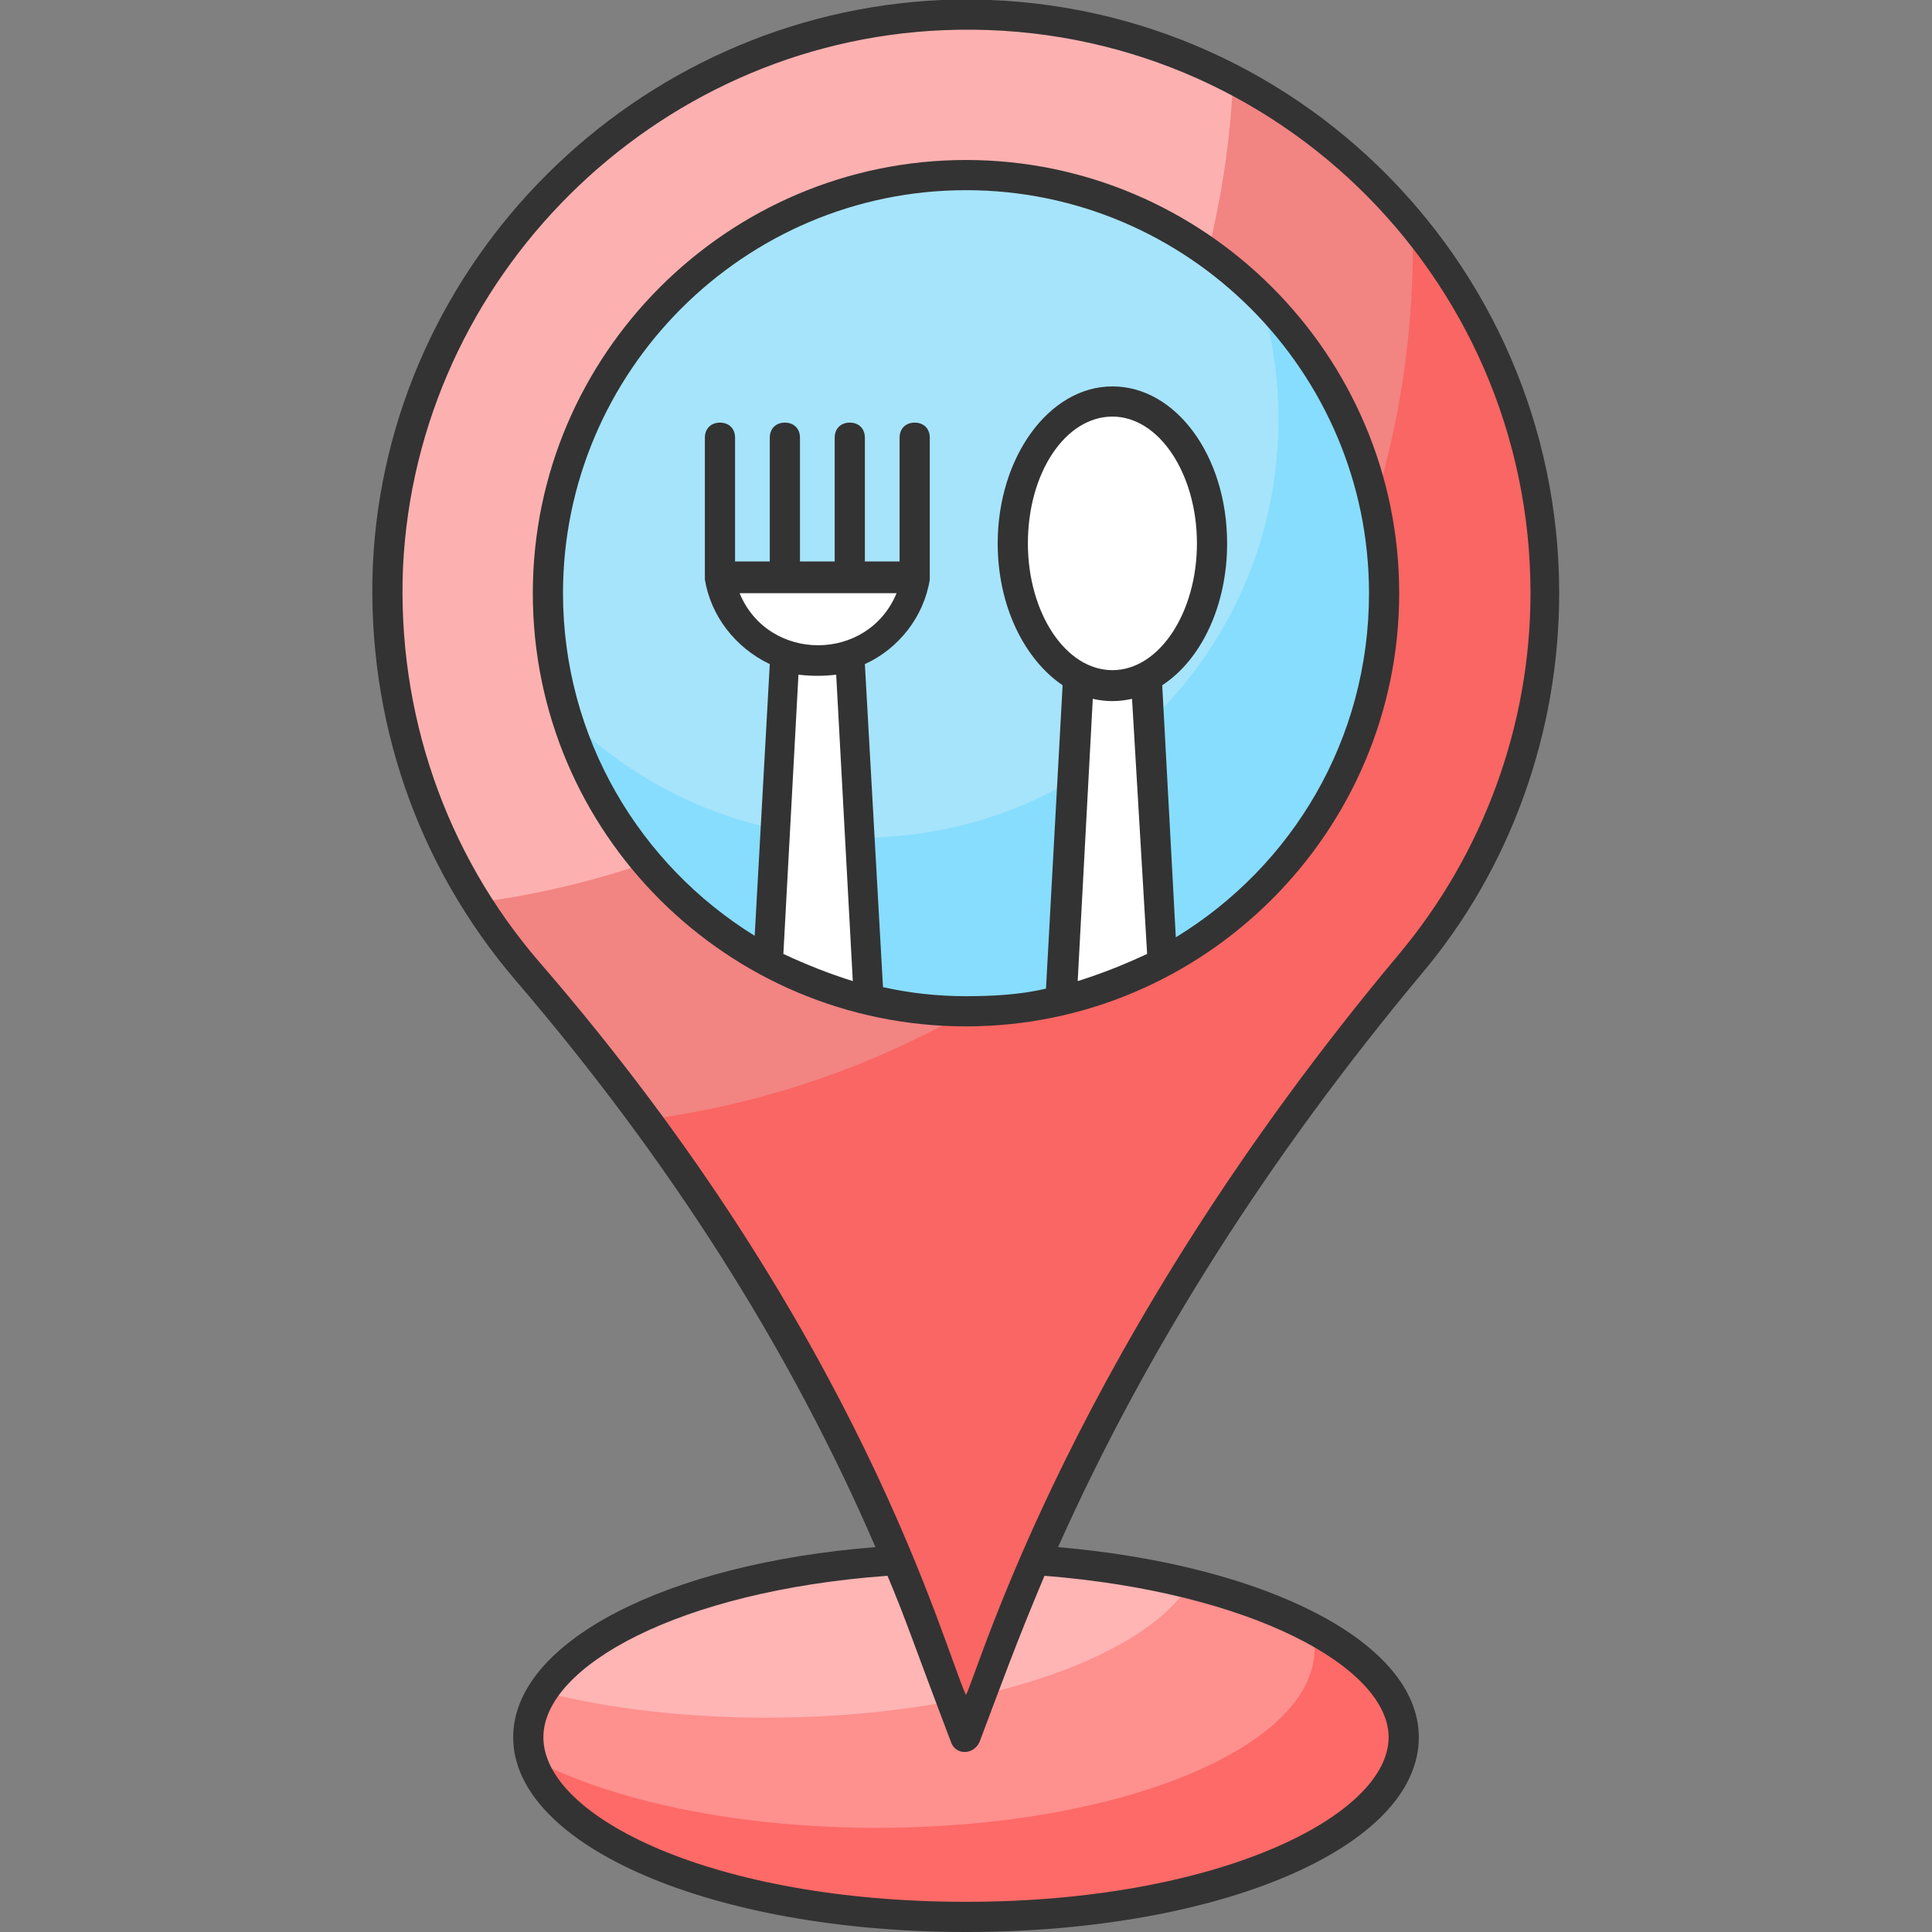<svg xmlns="http://www.w3.org/2000/svg" enable-background="new 0 0 128 128" viewBox="0 0 128 128" id="FoodPoint"><rect x="0" y="0" width="128" height="128" fill="#808080" stroke="none"/><path fill="#fe908e" d="M93,115.1c0,6.5-13,11.9-29,11.9c-16,0-29-5.3-29-11.9c0-6.5,13-11.9,29-11.9C80,103.3,93,108.6,93,115.1z" class="colorfedd8e svgShape"></path><path fill="#feb5b4" d="M78.8,105c-3.3,5.1-14.6,8.8-28,8.8c-5.4,0-10.5-0.6-14.8-1.7c3.3-5.1,14.6-8.8,28-8.8C69.4,103.3,74.5,103.9,78.8,105z" class="colorfee9b4 svgShape"></path><path fill="#fd6a67" d="M93,115.1c0,6.5-13,11.9-29,11.9c-14.9,0-27.1-4.6-28.8-10.5c5.3,2.8,13.6,4.6,22.9,4.6c16,0,29-5.3,29-11.9c0-0.5-0.1-0.9-0.2-1.4C90.7,109.9,93,112.4,93,115.1z" class="colorfdd367 svgShape"></path><path fill="#f28482" d="M102.3,39.3c0,9.3-3.4,17.9-8.9,24.6c-11.6,13.9-21.2,29.4-27.6,46.4l-1.9,4.9l-2.9-7.7c-6-15.9-15.1-30.3-26.1-43.1c-6.1-7.1-9.7-16.5-9.3-26.8C26.6,17.8,42.7,1.8,62.4,1C84.3,0.1,102.3,17.6,102.3,39.3z" class="colorfc898c svgShape"></path><path fill="#fcb1b0" d="M81.7,5.3c-1.3,28.1-22.6,50.9-50.1,54.5c-4.1-6.4-6.3-14-5.9-22.3C26.6,17.8,42.7,1.8,62.4,1C69.4,0.7,76,2.3,81.7,5.3z" class="colorfcb0b0 svgShape"></path><path fill="#f96663" d="M102.3,39.3c0,9.3-3.4,17.9-8.9,24.6c-11.6,13.9-21.2,29.4-27.6,46.4l-1.9,4.9l-2.9-7.7c-4.5-11.9-10.7-23.1-18.3-33.3C71.4,70.5,93.6,46,93.6,16.4c0-0.5,0-1,0-1.5C99,21.5,102.3,30.1,102.3,39.3z" class="colorf96364 svgShape"></path><path fill="#a6e4fb" d="M91.7,39.3C91.7,54.6,79.3,67,64,67c-15.3,0-27.7-12.4-27.7-27.7C36.3,24,48.7,11.6,64,11.6C79.3,11.6,91.7,24,91.7,39.3z" class="colora6e1fb svgShape"></path><path fill="#87ddfd" d="M91.7,39.3C91.7,54.6,79.3,67,64,67c-12.4,0-23-8.3-26.5-19.6c5,5,11.9,8.1,19.5,8.1c15.3,0,27.7-12.4,27.7-27.7c0-2.8-0.4-5.5-1.2-8.1C88.6,24.7,91.7,31.6,91.7,39.3z" class="color7ad1f9 svgShape"></path><path fill="#ffffff" d="M57.6,66.3c-2.4-0.6-4.6-1.4-6.7-2.6L52,43.4c0.7,0.3,1.4,0.5,2.2,0.5c0.7,0,1.5-0.2,2.1-0.5L57.6,66.3z" class="colorffffff svgShape"></path><path fill="#ffffff" d="M47.7,38.3c0.2,1.4,0.9,2.6,1.8,3.5c1.2,1.2,2.9,1.9,4.7,1.9c3.3,0,6-2.4,6.5-5.5H47.7z" class="colorffffff svgShape"></path><line x1="47.7" x2="47.7" y1="38.3" y2="29.1" fill="#fff"></line><line x1="60.7" x2="60.7" y1="38.3" y2="29.1" fill="#fff"></line><line x1="56.4" x2="56.4" y1="38.3" y2="29.1" fill="#fff"></line><line x1="52" x2="52" y1="38.3" y2="29.1" fill="#fff"></line><path fill="#ffffff" d="M47.7 38.3c.2 1.4.9 2.6 1.8 3.5 1.2 1.2 2.9 1.9 4.7 1.9 3.3 0 6-2.4 6.5-5.5H47.7zM80.3 36c0 5.2-3 9.4-6.6 9.4-3.6 0-6.6-4.2-6.6-9.4 0-5.2 3-9.4 6.6-9.4C77.4 26.5 80.3 30.8 80.3 36z" class="colorffffff svgShape"></path><path fill="#ffffff" d="M77,63.8c-2.1,1.1-4.3,2-6.7,2.5l1.2-21.4c0.7,0.4,1.5,0.6,2.2,0.6c0.8,0,1.5-0.2,2.2-0.6L77,63.8z" class="colorffffff svgShape"></path><path fill="#333333" d="M103.3,39.3c0-22.2-18.4-40.2-40.9-39.3C42.1,0.9,25.6,17.3,24.7,37.5c-0.4,10.1,2.9,19.8,9.5,27.5c10.2,11.9,18.2,24.5,23.8,37.5c-13.9,1.1-24,6.3-24,12.6c0,7.2,13.2,12.9,30,12.9c16.8,0,30-5.6,30-12.9c0-6.3-10.1-11.4-23.9-12.6c5.9-13.2,14-25.9,24.1-38C100.1,57.5,103.3,48.5,103.3,39.3z M92,115.1c0,5.2-11.3,10.9-28,10.9c-16.7,0-28-5.6-28-10.9c0-4.7,9-9.7,22.8-10.7c1.3,3.1,1.5,3.9,4.2,11c0.3,0.9,1.5,0.9,1.9,0c1.4-3.7,2.4-6.5,4.3-11C83,105.5,92,110.5,92,115.1z M64,112.3c-1.5-3.2-6.9-23.9-28.3-48.6c-6.2-7.2-9.4-16.5-9-26.1C27.6,18.4,43.3,2.8,62.5,2c21.4-0.9,38.9,16.2,38.9,37.3c0,8.7-3.1,17.2-8.7,23.9C71,89.1,64.9,110.5,64,112.3z" class="color333333 svgShape"></path><path fill="#333333" d="M64,10.6c-15.8,0-28.7,12.9-28.7,28.7C35.3,55.2,48.2,68,64,68c15.8,0,28.7-12.9,28.7-28.7C92.7,23.5,79.8,10.6,64,10.6z M59.4,39.3c-1.9,4.6-8.5,4.6-10.4,0H59.4z M55.4,44.7L56.5,65c-1.6-0.5-3.1-1.1-4.6-1.8l1-18.5C53.8,44.8,54.5,44.8,55.4,44.7z M73.7,44.4c-3.1,0-5.6-3.8-5.6-8.4c0-4.7,2.5-8.4,5.6-8.4c3.1,0,5.6,3.8,5.6,8.4C79.3,40.6,76.8,44.4,73.7,44.4z M75,46.3L76,63.2c-1.5,0.7-3,1.3-4.6,1.8l1-18.7C73.3,46.5,74.1,46.5,75,46.3z M77.9,62.1L77,45.4c2.6-1.7,4.3-5.3,4.3-9.4c0-5.8-3.4-10.4-7.6-10.4c-4.2,0-7.6,4.7-7.6,10.4c0,4.2,1.8,7.7,4.3,9.4l-1.1,20.1C67.6,65.9,65.8,66,64,66c-1.9,0-3.7-0.2-5.5-0.6l-1.2-21.4c2.2-1,3.9-3.1,4.3-5.6c0-0.1,0-7.6,0-9.4c0-0.6-0.4-1-1-1s-1,0.4-1,1v8.2h-2.3v-8.2c0-0.6-0.4-1-1-1s-1,0.4-1,1v8.2H53v-8.2c0-0.6-0.4-1-1-1s-1,0.4-1,1v8.2h-2.3v-8.2c0-0.6-0.4-1-1-1s-1,0.4-1,1c0,1.6,0,9.3,0,9.4c0.4,2.4,2,4.5,4.3,5.6l-1,18c-7.6-4.7-12.7-13.1-12.7-22.7c0-14.7,12-26.7,26.7-26.7c14.7,0,26.7,12,26.7,26.7C90.7,49,85.6,57.4,77.9,62.1z" class="color333333 svgShape"></path></svg>